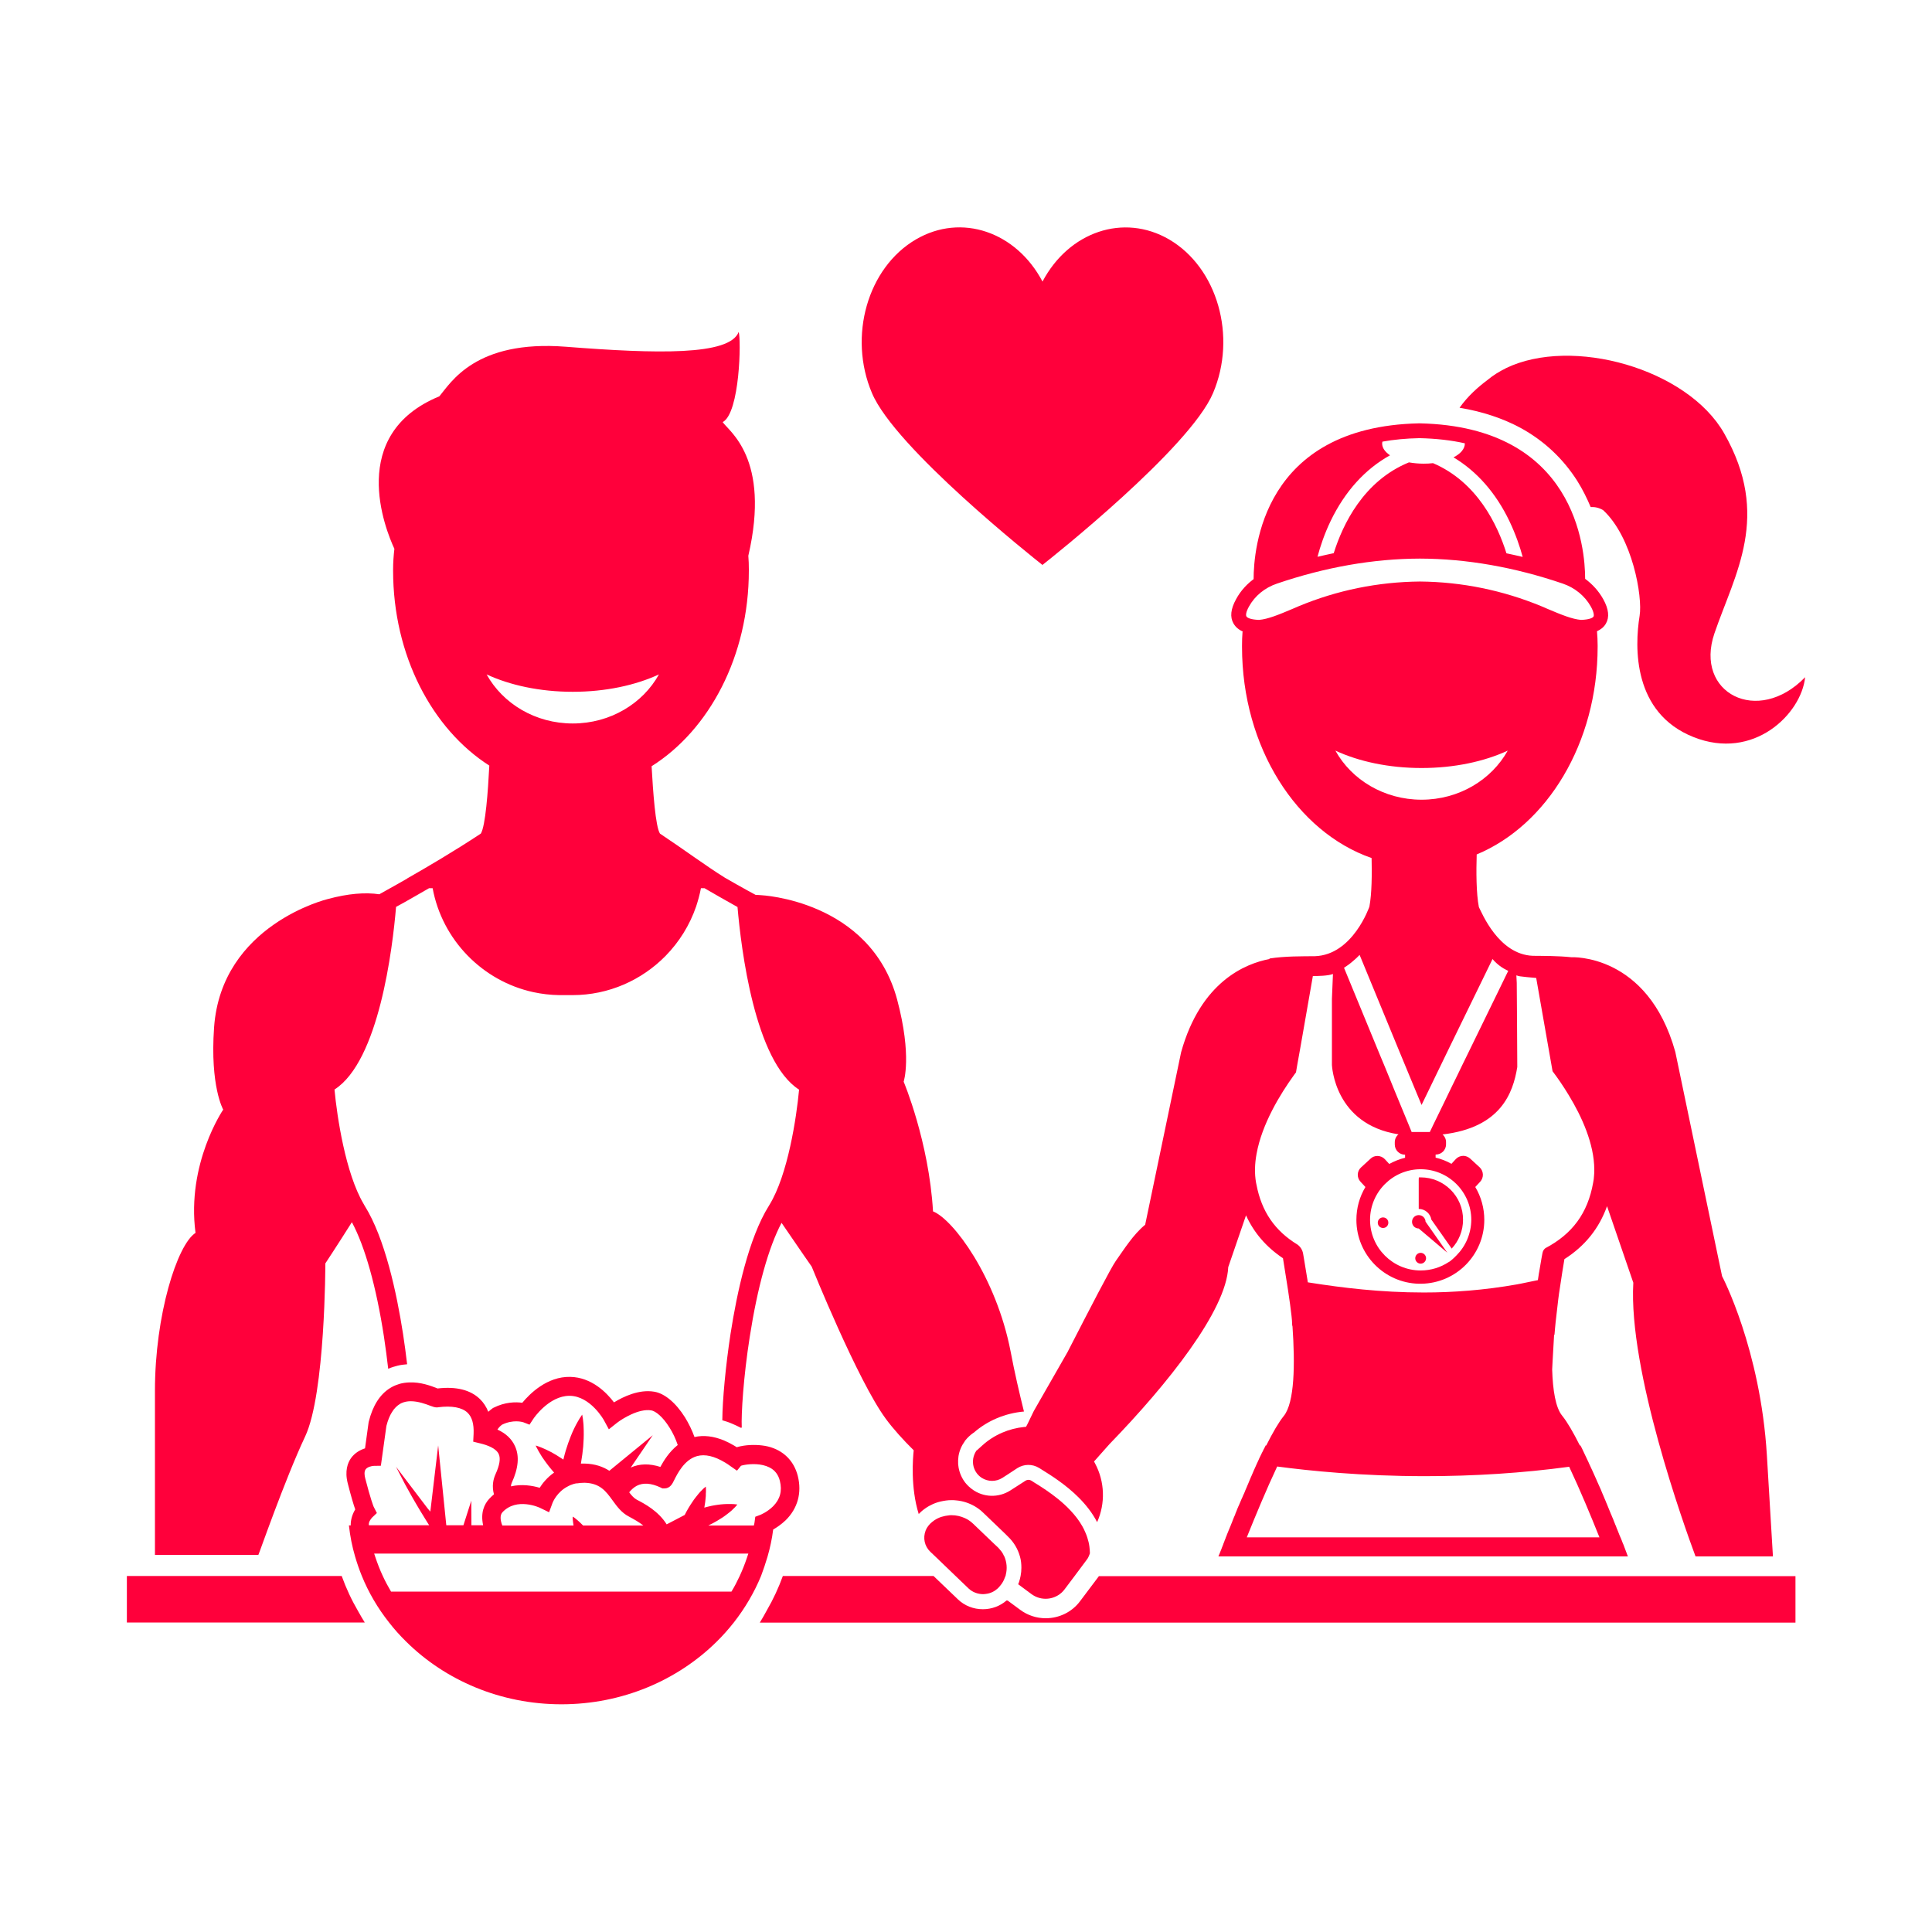 <svg width="280" height="280" viewBox="0 0 280 280" fill="none" xmlns="http://www.w3.org/2000/svg">
<path d="M156.538 232.046C155.381 233.614 153.514 234.529 151.554 234.529C150.21 234.529 148.922 234.1 147.84 233.297L146.048 231.972C145.992 231.972 145.936 231.953 145.88 231.953C144.928 232.774 143.714 233.222 142.445 233.222C141.082 233.222 139.794 232.718 138.824 231.785L135.296 228.406H113.456C112.84 230.105 112.074 231.766 111.141 233.372C110.824 233.988 110.469 234.566 110.114 235.164H260.213V228.425H159.264L156.538 232.046Z" fill="#FF003B"/>
<path d="M49.523 228.406H18.387V235.145H52.864C52.547 234.622 52.229 234.1 51.931 233.558C50.96 231.897 50.157 230.18 49.523 228.406Z" fill="#FF003B"/>
<path d="M205.613 176.102C205.072 176.102 204.643 176.531 204.643 177.072C204.643 177.614 205.072 178.043 205.613 178.043L209.757 181.552L206.603 177.054C206.584 176.531 206.155 176.102 205.613 176.102Z" fill="#FF003B"/>
<path d="M205.893 170.633C205.8 170.633 205.725 170.633 205.632 170.633L205.613 170.894V175.206C206.528 175.206 207.293 175.878 207.443 176.755L210.392 180.955C211.419 179.854 212.035 178.379 212.035 176.774C212.053 173.395 209.291 170.633 205.893 170.633Z" fill="#FF003B"/>
<path d="M200.443 176.438C200.014 176.438 199.678 176.773 199.678 177.203C199.678 177.632 200.014 177.968 200.443 177.968C200.872 177.968 201.208 177.632 201.208 177.203C201.208 176.773 200.872 176.438 200.443 176.438Z" fill="#FF003B"/>
<path d="M205.893 181.57C205.464 181.57 205.109 181.925 205.109 182.354C205.109 182.784 205.464 183.138 205.893 183.138C206.323 183.138 206.677 182.784 206.677 182.354C206.677 181.925 206.323 181.57 205.893 181.57Z" fill="#FF003B"/>
<path d="M180.152 91.54L180.078 91.558C180.022 92.23 180.003 92.902 180.003 93.574C180.003 93.63 180.003 93.686 180.003 93.742C180.003 108.302 187.936 120.585 198.782 124.355C198.838 126.651 198.819 129.526 198.464 131.393C198.464 131.393 196.075 138.393 190.568 138.579C188.702 138.598 186.238 138.561 183.979 138.915C183.979 138.934 183.979 138.953 183.979 138.99C180.526 139.643 174.03 142.238 171.174 152.505C168.56 165.067 166.955 172.777 165.966 177.499C164.248 178.899 162.904 181.065 161.71 182.745C161.038 183.678 157.958 189.633 154.71 195.961L149.838 204.473L149.782 204.585L149.539 205.089L149.259 205.667L149.072 206.059L148.886 206.433L148.699 206.787C148.606 206.787 148.531 206.806 148.438 206.806C146.235 207.03 144.07 207.926 142.352 209.494L141.568 210.203L141.55 210.185C141.531 210.203 141.512 210.241 141.494 210.259C141.27 210.595 141.12 210.969 141.046 211.379C140.915 212.163 141.12 212.929 141.587 213.545C141.792 213.806 142.016 214.011 142.278 214.179C143.174 214.758 144.35 214.777 145.283 214.179L146.123 213.638L147.43 212.779C148.382 212.163 149.614 212.145 150.584 212.742C150.603 212.742 150.603 212.761 150.622 212.761C150.734 212.835 150.846 212.91 150.976 212.985C152.302 213.806 154.448 215.15 156.334 217.035C157.36 218.062 158.312 219.257 159.003 220.601C160.216 217.894 160.123 214.739 158.704 212.089C158.648 211.995 158.611 211.902 158.555 211.809L158.891 211.435L159.302 210.969L160.048 210.129L160.795 209.289C169.214 200.609 177.726 189.931 178.006 183.641C178.883 181.102 179.742 178.582 180.582 176.137C181.739 178.675 183.512 180.729 185.939 182.353C186.126 183.51 186.406 185.246 186.667 186.945C186.779 187.654 186.872 188.363 186.966 189.017C187.134 190.267 187.264 191.331 187.264 191.891C187.264 192.022 187.283 192.134 187.32 192.246C187.694 197.659 187.638 203.259 186.051 205.219C185.323 206.115 184.446 207.627 183.512 209.494C183.494 209.494 183.456 209.494 183.438 209.475C183.363 209.625 183.288 209.774 183.214 209.923C183.195 209.961 183.176 209.998 183.158 210.017C183.083 210.166 183.027 210.297 182.952 210.446C182.952 210.446 182.952 210.465 182.934 210.465C182.859 210.614 182.784 210.782 182.71 210.931C182.691 210.969 182.672 211.006 182.654 211.043C182.579 211.193 182.523 211.323 182.448 211.473C182.448 211.491 182.43 211.51 182.43 211.529C182.355 211.697 182.28 211.846 182.206 212.014C182.187 212.051 182.168 212.089 182.15 212.126C182.094 212.275 182.019 212.406 181.963 212.555C181.944 212.574 181.944 212.611 181.926 212.63C181.851 212.798 181.776 212.966 181.702 213.134C181.683 213.171 181.664 213.19 181.664 213.227C181.608 213.377 181.534 213.526 181.478 213.657C181.459 213.694 181.459 213.713 181.44 213.75C181.366 213.918 181.291 214.086 181.216 214.254C181.198 214.291 181.198 214.31 181.179 214.347C181.123 214.497 181.048 214.646 180.992 214.795C180.974 214.833 180.955 214.87 180.955 214.889C180.88 215.057 180.806 215.225 180.731 215.411C180.731 215.43 180.712 215.449 180.712 215.467C180.638 215.617 180.582 215.785 180.507 215.934C180.488 215.971 180.47 216.009 180.47 216.046C180.395 216.214 180.32 216.401 180.246 216.569C180.246 216.569 180.246 216.587 180.227 216.587C180.152 216.755 180.096 216.905 180.022 217.073C180.003 217.11 179.984 217.147 179.966 217.185C179.816 217.521 179.686 217.857 179.536 218.193C179.518 218.23 179.499 218.267 179.48 218.305C179.406 218.473 179.35 218.622 179.275 218.79V218.809C179.2 218.977 179.144 219.145 179.07 219.313C179.051 219.35 179.032 219.387 179.032 219.425C178.976 219.574 178.92 219.723 178.846 219.854C178.846 219.873 178.827 219.891 178.827 219.91C178.771 220.078 178.696 220.227 178.64 220.377C178.622 220.414 178.603 220.451 178.603 220.489C178.547 220.619 178.491 220.769 178.435 220.899C178.435 220.918 178.416 220.937 178.416 220.955C178.36 221.105 178.286 221.254 178.23 221.403C178.211 221.441 178.211 221.478 178.192 221.497C178.136 221.627 178.099 221.739 178.043 221.851C178.024 221.889 178.024 221.926 178.006 221.945C177.95 222.075 177.894 222.225 177.838 222.355C177.819 222.393 177.8 222.43 177.8 222.467C177.763 222.579 177.707 222.673 177.67 222.785C177.651 222.822 177.632 222.859 177.632 222.897C177.576 223.027 177.539 223.139 177.483 223.27C177.464 223.307 177.446 223.345 177.446 223.382C177.408 223.475 177.371 223.569 177.334 223.662C177.315 223.699 177.296 223.737 177.296 223.774C177.259 223.886 177.203 223.998 177.166 224.11C177.147 224.147 177.128 224.203 177.11 224.241C177.091 224.315 177.054 224.371 177.035 224.446C177.016 224.502 176.998 224.558 176.979 224.595C176.942 224.67 176.923 224.745 176.886 224.819C176.867 224.875 176.83 224.95 176.811 225.006C176.792 225.062 176.774 225.118 176.755 225.155C176.736 225.211 176.718 225.267 176.68 225.323C176.662 225.342 176.662 225.379 176.643 225.398C176.624 225.454 176.606 225.51 176.587 225.566H235.928C235.891 225.473 235.854 225.361 235.798 225.249V225.23C235.723 225.025 235.63 224.782 235.536 224.539C235.536 224.521 235.518 224.502 235.518 224.483C235.48 224.371 235.424 224.259 235.387 224.147V224.129C235.331 223.998 235.294 223.886 235.238 223.755C235.219 223.737 235.219 223.699 235.2 223.681C235.163 223.569 235.107 223.457 235.07 223.345C235.07 223.326 235.051 223.307 235.051 223.289C234.995 223.158 234.939 223.027 234.883 222.878C234.864 222.859 234.864 222.822 234.846 222.803C234.808 222.691 234.752 222.561 234.696 222.449C234.678 222.411 234.678 222.393 234.659 222.355C234.603 222.225 234.547 222.075 234.491 221.926C234.472 221.889 234.472 221.87 234.454 221.833C234.398 221.721 234.36 221.59 234.304 221.478C234.286 221.441 234.267 221.403 234.267 221.366C234.211 221.217 234.155 221.067 234.08 220.918C234.08 220.899 234.062 220.881 234.062 220.862C234.006 220.731 233.95 220.582 233.894 220.451C233.875 220.414 233.856 220.377 233.856 220.339C233.8 220.171 233.726 220.022 233.651 219.854C233.595 219.686 233.52 219.537 233.446 219.369C233.427 219.331 233.427 219.294 233.408 219.275C233.278 218.939 233.128 218.603 232.998 218.267C232.979 218.23 232.96 218.193 232.96 218.174C232.886 218.006 232.83 217.838 232.755 217.689V217.67C232.68 217.502 232.606 217.315 232.531 217.147C232.512 217.11 232.512 217.091 232.494 217.054C232.419 216.886 232.363 216.737 232.288 216.569C232.288 216.55 232.27 216.55 232.27 216.531C232.195 216.345 232.12 216.177 232.046 215.99C232.046 215.971 232.027 215.953 232.027 215.934C231.952 215.766 231.878 215.598 231.803 215.43C231.803 215.411 231.784 215.393 231.784 215.393C231.71 215.206 231.635 215.038 231.542 214.851C231.542 214.833 231.523 214.833 231.523 214.814C231.448 214.646 231.374 214.478 231.299 214.291C231.299 214.273 231.28 214.273 231.28 214.254C231.112 213.899 230.963 213.526 230.795 213.171C230.795 213.153 230.776 213.134 230.776 213.134C230.608 212.779 230.459 212.425 230.291 212.089C230.291 212.07 230.272 212.051 230.272 212.033C230.104 211.697 229.955 211.342 229.787 211.006C229.787 210.987 229.768 210.969 229.768 210.969C229.6 210.633 229.451 210.315 229.302 209.979C229.302 209.961 229.283 209.961 229.283 209.942C229.208 209.793 229.134 209.625 229.04 209.475C229.022 209.475 229.003 209.475 228.966 209.494C228.032 207.627 227.136 206.078 226.408 205.182C225.438 204.006 225.046 201.486 224.952 198.481L225.008 197.379L225.102 195.718L225.232 193.459C225.251 193.459 225.27 193.459 225.288 193.441C225.326 192.843 225.4 192.209 225.456 191.593L225.83 188.345C225.904 187.766 225.979 187.187 226.072 186.646C226.315 185.022 226.539 183.547 226.726 182.483C229.712 180.579 231.747 178.041 232.904 174.811C234.136 178.395 235.424 182.147 236.712 185.899C235.984 198.593 244.086 221.161 245.728 225.566H256.947C256.872 224.259 256.648 220.675 256.07 210.913C255.136 195.494 249.574 184.947 249.574 184.947C249.574 184.947 249.574 184.947 242.798 152.449C238.803 138.131 227.734 138.729 227.734 138.729C225.755 138.523 223.739 138.542 222.152 138.523C217.168 138.337 214.742 132.233 214.331 131.467C213.939 129.47 213.939 126.259 214.014 123.833C224.206 119.595 231.542 107.705 231.542 93.705C231.542 93.649 231.542 93.593 231.542 93.537C231.542 92.846 231.504 92.156 231.448 91.484C232.027 91.222 232.456 90.868 232.736 90.382C233.278 89.449 233.147 88.273 232.363 86.854C231.71 85.678 230.814 84.689 229.731 83.886C229.731 79.481 228.331 61.859 205.8 61.355C205.763 61.355 205.744 61.355 205.707 61.355C205.67 61.355 205.651 61.355 205.614 61.355C182.971 61.859 181.683 79.668 181.683 83.942C181.776 83.868 181.888 83.793 181.982 83.718C180.806 84.521 179.816 85.585 179.144 86.835C178.36 88.254 178.23 89.43 178.771 90.364C179.088 90.905 179.536 91.278 180.152 91.54ZM227.416 212.574C228.966 215.859 230.59 219.761 231.803 222.803H180.694C181.926 219.742 183.55 215.822 185.099 212.537C189.71 213.153 197.307 213.937 206.528 213.937C213.64 213.937 220.659 213.489 227.416 212.574ZM220.006 141.435C220.08 141.454 220.174 141.473 220.267 141.491C220.752 141.566 221.76 141.659 222.638 141.734L225.008 155.249C225.718 156.182 226.558 157.395 227.379 158.758C229.246 161.838 231.038 165.758 231.056 169.491C231.056 169.79 231.056 170.107 231.019 170.406C231 170.742 230.963 171.078 230.888 171.414C230.104 175.838 227.864 178.843 223.963 180.897C223.739 181.083 223.608 181.27 223.534 181.662C223.515 181.755 223.328 182.745 223.086 184.238C223.086 184.275 223.067 184.313 223.067 184.35C223.067 184.369 223.067 184.406 223.048 184.425C222.992 184.779 222.936 185.134 222.88 185.526C222.022 185.713 221.182 185.881 220.342 186.049C220.267 186.067 220.211 186.067 220.136 186.086C220.043 186.105 219.95 186.123 219.856 186.142C215.115 186.982 210.56 187.318 206.342 187.318C200.014 187.318 194.414 186.609 190.008 185.918C189.971 185.918 189.934 185.899 189.896 185.899C189.859 185.899 189.822 185.881 189.766 185.881C189.691 185.862 189.616 185.862 189.542 185.843C189.523 185.769 189.523 185.694 189.504 185.619C189.504 185.582 189.486 185.545 189.486 185.489C189.486 185.451 189.467 185.414 189.467 185.377C189.131 183.267 188.87 181.793 188.851 181.662C188.758 181.158 188.478 180.71 188.067 180.393C184.782 178.395 182.84 175.614 182.094 171.675C182.075 171.582 182.056 171.507 182.038 171.414C181.795 170.051 181.851 168.633 182.112 167.214C182.896 162.865 185.566 158.534 187.507 155.846C187.619 155.697 187.712 155.547 187.824 155.417L187.992 154.427L188.496 151.609L190.27 141.454C190.307 141.454 190.326 141.454 190.382 141.454C190.942 141.454 192.51 141.435 193.182 141.155L193.032 144.758V154.353C193.051 154.465 193.387 162.958 202.683 164.395C202.347 164.657 202.142 165.086 202.142 165.534V165.87C202.142 166.673 202.795 167.345 203.616 167.345H203.635V167.793C202.832 167.979 202.067 168.297 201.339 168.689L200.704 167.998C200.424 167.699 200.032 167.531 199.622 167.531C199.248 167.531 198.894 167.662 198.632 167.923L197.251 169.193C196.654 169.734 196.616 170.667 197.176 171.265L197.886 172.03C197.027 173.467 196.579 175.091 196.579 176.79C196.579 181.83 200.63 185.937 205.632 186.049C205.707 186.049 205.782 186.049 205.856 186.049C205.894 186.049 205.95 186.049 205.987 186.049C211.046 185.974 215.115 181.849 215.115 176.79C215.115 175.11 214.667 173.467 213.808 172.03L214.518 171.265C214.779 170.985 214.928 170.593 214.91 170.201C214.891 169.809 214.723 169.435 214.443 169.174L213.062 167.905C212.782 167.662 212.427 167.513 212.072 167.513C211.662 167.513 211.27 167.681 210.99 167.979L210.355 168.67C209.627 168.259 208.862 167.961 208.059 167.774V167.326H208.096C208.899 167.326 209.571 166.673 209.571 165.851V165.515C209.571 165.067 209.366 164.675 209.067 164.414C217.486 163.425 219.278 158.441 219.894 154.651C219.894 154.633 219.894 154.502 219.894 154.278C219.894 152.243 219.819 142.443 219.819 142.443L219.763 141.361C219.856 141.379 219.931 141.398 220.006 141.435ZM211.083 181.942C211.064 181.961 211.064 181.961 211.046 181.979C210.99 182.035 210.934 182.091 210.878 182.147C210.84 182.185 210.803 182.203 210.784 182.241C210.784 182.241 210.784 182.241 210.766 182.259C210.691 182.315 210.635 182.39 210.56 182.446L210.542 182.465C210.467 182.521 210.392 182.577 210.318 182.651L210.299 182.67C210.262 182.707 210.224 182.726 210.187 182.763C210.131 182.801 210.075 182.838 210.019 182.875C210 182.894 209.982 182.913 209.944 182.913C208.787 183.678 207.387 184.126 205.894 184.126C201.862 184.126 198.558 180.841 198.558 176.79C198.558 172.758 201.843 169.454 205.894 169.454C209.926 169.454 213.23 172.739 213.23 176.79C213.211 178.787 212.408 180.617 211.083 181.942ZM216.31 138.99C216.478 139.195 216.683 139.419 216.926 139.625C217.318 139.979 217.784 140.315 218.363 140.595C218.438 140.633 218.512 140.67 218.587 140.707L218.382 141.118L217.056 143.843L212.576 153.027L212.016 154.166L211.251 155.753L210.392 157.507L209.366 159.635L207.648 163.163L207.536 163.406L207.219 164.059H204.587L204.214 163.145L202.086 157.993L201.32 156.107L200.63 154.427L200.014 152.953L195.963 143.115L194.787 140.259C195.198 139.998 195.664 139.662 196.131 139.251C196.448 138.99 196.747 138.71 197.046 138.393L202.72 152.169L204.326 156.051L205.427 158.702L206.024 160.139L207.2 157.713L208.339 155.361L210.094 151.739L216.31 138.99ZM206.024 115.899C200.592 115.899 195.87 113.006 193.536 108.787C196.915 110.355 201.264 111.307 206.024 111.307C210.784 111.307 215.134 110.355 218.512 108.787C216.16 113.006 211.456 115.899 206.024 115.899ZM192.846 75.505C194.918 71.212 197.848 67.982 201.451 65.985C200.742 65.499 200.312 64.921 200.312 64.286C200.312 64.193 200.331 64.1 200.35 64.006C202.011 63.708 203.784 63.539 205.688 63.502H205.726H205.763C208.134 63.558 210.318 63.801 212.296 64.249C212.296 64.267 212.296 64.267 212.296 64.286C212.296 65.052 211.68 65.761 210.654 66.284C214.032 68.299 216.795 71.436 218.755 75.523C219.67 77.446 220.286 79.257 220.678 80.713C219.894 80.526 219.11 80.358 218.326 80.19C217.038 76.084 214.107 69.868 207.686 67.124C207.238 67.18 206.79 67.198 206.304 67.198C205.558 67.198 204.848 67.124 204.195 67.011C197.606 69.7 194.6 76.009 193.294 80.171C192.51 80.34 191.726 80.507 190.942 80.694C191.334 79.219 191.931 77.409 192.846 75.505ZM181.011 87.9C181.87 86.35 183.307 85.174 185.08 84.577C192.043 82.206 199.006 80.974 205.782 80.956C212.558 80.974 219.52 82.206 226.483 84.577C228.238 85.174 229.694 86.369 230.552 87.9C231 88.702 231.038 89.188 230.944 89.356C230.832 89.561 230.291 89.803 229.134 89.841C227.846 89.729 226.334 89.113 224.262 88.236C224 88.124 223.72 88.011 223.44 87.881C217.803 85.547 211.867 84.334 205.8 84.278C199.734 84.334 193.798 85.529 188.16 87.881C187.88 87.993 187.6 88.124 187.339 88.236C185.267 89.113 183.755 89.729 182.467 89.841C181.328 89.803 180.787 89.561 180.656 89.356C180.526 89.188 180.563 88.702 181.011 87.9Z" fill="#FF003B"/>
<path d="M228.592 69.7C229.376 70.951 230.01 72.239 230.533 73.49C231.112 73.452 231.709 73.564 232.344 73.938C236.6 77.895 238.074 86.481 237.626 89.244C236.88 93.836 236.656 103.319 245.41 106.81C254.165 110.319 261.072 103.45 261.613 98.148C254.762 105.223 245.504 100.444 248.472 91.783C251.44 83.121 256.722 74.815 249.872 62.794C244.533 53.423 227.808 48.719 218.232 53.367C218.232 53.367 218.213 53.367 218.213 53.386C217.261 53.852 216.365 54.412 215.562 55.084C214.256 56.055 212.706 57.417 211.53 59.097C214.834 59.639 217.802 60.628 220.397 62.028C223.794 63.895 226.538 66.471 228.592 69.7Z" fill="#FF003B"/>
<path d="M44.221 208.191C47.152 201.975 47.152 183.103 47.152 183.103C47.152 183.103 48.795 180.62 50.997 177.129C52.883 180.62 54.525 186.444 55.645 193.724C55.888 195.329 56.093 196.897 56.261 198.372C56.691 198.185 57.157 198.036 57.624 197.924C58.072 197.812 58.539 197.756 59.005 197.719C58.837 196.263 58.632 194.769 58.408 193.295C57.493 187.415 55.795 179.444 52.845 174.74C52.789 174.647 52.733 174.553 52.677 174.441C50.083 170.036 48.851 161.897 48.477 157.903C54.917 153.796 56.896 137.463 57.4 131.433C57.755 131.228 58.147 131.023 58.557 130.799C59.603 130.201 60.835 129.511 62.179 128.727H62.701C64.083 136.212 69.907 142.185 77.299 143.791C78.512 144.052 79.763 144.201 81.051 144.22C81.125 144.22 81.2 144.22 81.275 144.22H81.461H82.787H82.973C88.237 144.22 93.016 142.036 96.451 138.545C98.429 136.529 99.96 134.084 100.893 131.359C101.173 130.5 101.416 129.623 101.584 128.727H102.107C102.331 128.857 102.555 128.988 102.779 129.119C103.339 129.436 103.88 129.753 104.403 130.052C105.336 130.575 106.176 131.06 106.885 131.452C107.408 137.463 109.368 153.796 115.808 157.921C115.435 161.953 114.184 170.297 111.496 174.647C111.477 174.684 111.459 174.721 111.44 174.74C108.491 179.444 106.792 187.415 105.877 193.295C105.168 197.924 104.701 202.908 104.683 205.839C105.149 205.969 105.616 206.119 106.083 206.324C106.493 206.492 106.923 206.697 107.352 206.921C107.408 206.921 107.464 206.903 107.501 206.903C107.408 204.961 107.744 199.567 108.659 193.743C109.779 186.537 111.403 180.732 113.269 177.223C115.771 180.9 117.637 183.569 117.637 183.569C117.637 183.569 124.301 200.089 128.371 205.615C129.453 207.089 130.891 208.676 132.421 210.188C132.309 211.233 131.936 215.545 133.149 219.428C133.205 219.372 133.243 219.316 133.299 219.279L133.317 219.26C133.373 219.204 133.429 219.148 133.485 219.092C133.672 218.924 133.877 218.756 134.101 218.607C134.437 218.364 134.811 218.159 135.184 217.991C135.427 217.879 135.688 217.785 135.931 217.711C136.043 217.673 136.173 217.636 136.285 217.617C136.547 217.561 136.808 217.505 137.088 217.468C137.349 217.431 137.629 217.412 137.909 217.412C138.077 217.412 138.245 217.412 138.413 217.431C138.731 217.449 139.048 217.505 139.347 217.561C140.224 217.748 141.064 218.121 141.792 218.644C142.035 218.812 142.277 219.017 142.483 219.223L145.675 222.284L145.992 222.601L146.085 222.695C146.925 223.497 147.504 224.468 147.803 225.532C147.803 225.551 147.821 225.569 147.821 225.588C147.971 226.111 148.027 226.652 148.027 227.212C148.027 227.604 147.989 227.996 147.915 228.388C147.859 228.687 147.784 228.967 147.691 229.265C147.653 229.377 147.616 229.489 147.56 229.601L148.493 230.292L149.501 231.039C149.576 231.095 149.651 231.151 149.725 231.188C151.219 232.121 153.216 231.767 154.28 230.348L155.755 228.388L157.453 226.111C157.509 226.036 157.547 225.961 157.603 225.905C157.659 225.812 157.733 225.7 157.771 225.588C157.845 225.439 157.901 225.271 157.957 225.121C157.957 224.785 157.92 224.449 157.883 224.132C157.827 223.684 157.715 223.255 157.584 222.844C157.453 222.415 157.267 222.004 157.08 221.612C157.005 221.481 156.949 221.351 156.875 221.22C156.389 220.361 155.792 219.596 155.12 218.887C154 217.692 152.693 216.703 151.573 215.937C150.92 215.489 150.323 215.116 149.856 214.836C149.725 214.761 149.595 214.668 149.483 214.593C149.221 214.425 148.885 214.425 148.624 214.593L147.989 215.004L146.477 215.975C144.704 217.132 142.483 217.02 140.877 215.825C140.523 215.564 140.187 215.247 139.888 214.873C139.384 214.22 139.048 213.436 138.917 212.633C138.899 212.484 138.88 212.316 138.861 212.167C138.861 212.129 138.861 212.111 138.861 212.073C138.843 211.775 138.861 211.476 138.899 211.177C138.899 211.121 138.917 211.065 138.917 211.009C139.048 210.225 139.365 209.497 139.832 208.863L139.813 208.844L139.888 208.769C140.224 208.34 140.635 207.967 141.083 207.649V207.668C143.117 205.876 145.675 204.812 148.4 204.569C147.728 201.863 147.037 198.895 146.459 195.833C144.368 185.081 138.171 176.737 135.221 175.561C134.624 165.425 130.965 156.764 130.965 156.764C130.965 156.764 132.216 153.087 130.013 144.836C126.112 130.425 110.264 129.735 110.264 129.735C110.003 129.716 109.76 129.697 109.517 129.697L108.248 129.007C107.203 128.428 106.139 127.831 105.075 127.215C102.256 125.46 98.971 123.015 95.648 120.812C94.995 119.804 94.64 114.708 94.435 111.049C102.797 105.785 108.528 95.071 108.528 82.695C108.528 82.639 108.528 82.583 108.528 82.527C108.528 81.855 108.509 81.201 108.453 80.548C111.739 66.362 105.56 62.46 104.739 61.172C107.24 59.865 107.427 49.132 107.053 48.105C105.765 51.559 95.125 51.279 82.003 50.252C68.88 49.225 65.333 55.479 63.672 57.439C50.288 62.946 55.832 76.684 57.157 79.54C57.045 80.511 56.971 81.519 56.971 82.527C56.971 82.583 56.971 82.639 56.971 82.695C56.971 94.996 62.627 105.655 70.915 110.956C70.728 114.689 70.355 119.748 69.683 120.812C65.781 123.388 61.899 125.665 58.987 127.327V127.345C57.997 127.905 57.027 128.465 56.037 129.007L54.973 129.604C52.939 129.305 50.475 129.492 47.507 130.295C47.507 130.295 32.069 133.991 31.024 148.924C30.427 157.455 32.349 160.815 32.349 160.815C32.349 160.815 27.011 168.617 28.336 178.679C25.667 180.396 22.456 190.588 22.456 201.545C22.456 212.503 22.456 225.345 22.456 225.345H37.445C37.501 225.327 41.291 214.407 44.221 208.191ZM70.523 97.74C73.901 99.308 78.251 100.26 83.011 100.26C87.771 100.26 92.12 99.308 95.499 97.74C93.165 101.959 88.443 104.852 83.011 104.852C77.579 104.852 72.875 101.977 70.523 97.74Z" fill="#FF003B"/>
<path d="M145.376 225.231C145.227 224.951 145.04 224.708 144.816 224.466C144.76 224.391 144.685 224.335 144.629 224.26L144.069 223.738L141.008 220.807C140.653 220.471 140.261 220.21 139.851 220.023C139.235 219.743 138.581 219.594 137.909 219.594C137.797 219.594 137.667 219.594 137.555 219.612C137.181 219.65 136.789 219.724 136.435 219.836C136.08 219.948 135.744 220.116 135.427 220.322C135.221 220.471 135.016 220.62 134.829 220.807L134.811 220.826L134.792 220.844C134.699 220.938 134.624 221.031 134.549 221.124C134.381 221.33 134.251 221.554 134.157 221.796C134.157 221.815 134.139 221.834 134.139 221.852C133.747 222.879 133.971 224.074 134.829 224.895L135.557 225.586L138.469 228.386L140.355 230.196C140.933 230.756 141.717 231.036 142.483 231.036C142.613 231.036 142.763 231.018 142.893 230.999C143.229 230.962 143.547 230.868 143.845 230.719C144.125 230.588 144.387 230.402 144.611 230.196L144.629 230.178C144.704 230.103 144.779 230.028 144.853 229.935C145.115 229.636 145.339 229.319 145.488 228.983C145.581 228.778 145.656 228.591 145.731 228.386C145.749 228.33 145.768 228.274 145.768 228.218C145.992 227.34 145.917 226.426 145.563 225.586C145.488 225.474 145.432 225.362 145.376 225.231Z" fill="#FF003B"/>
<path d="M151.05 81.853C151.05 81.891 151.05 81.909 151.05 81.909C151.05 81.909 151.069 81.909 151.088 81.891C151.106 81.909 151.106 81.909 151.106 81.909C151.106 81.909 151.106 81.891 151.106 81.853C152.376 80.864 172.424 64.941 175.802 56.971C179.293 48.757 176.437 38.789 169.437 34.701C162.829 30.856 154.896 33.6 151.088 40.805C147.28 33.6 139.346 30.837 132.738 34.701C125.738 38.789 122.882 48.757 126.373 56.971C129.733 64.941 149.8 80.864 151.05 81.853Z" fill="#FF003B"/>
<path d="M111.235 225.607C111.608 224.319 111.888 223.012 112.056 221.668C112.579 221.37 113.214 220.94 113.848 220.343C115.603 218.626 116.238 216.348 115.622 213.903C115.062 211.7 113.512 210.17 111.272 209.628C110.246 209.386 108.92 209.348 107.8 209.516C107.427 209.572 107.091 209.647 106.774 209.74C106.643 209.666 106.512 209.572 106.382 209.498C105.878 209.199 105.392 208.956 104.907 208.751C103.395 208.135 101.976 207.967 100.651 208.266C100.296 207.276 99.83 206.324 99.27 205.41C97.944 203.3 96.32 201.938 94.808 201.695C92.606 201.322 90.328 202.423 88.984 203.244C87.902 201.807 85.718 199.604 82.638 199.548C79.278 199.474 76.758 202.012 75.694 203.3C74.742 203.17 73.211 203.17 71.512 204.028L71.438 204.066L71.363 204.122C71.158 204.271 70.971 204.42 70.766 204.607C70.486 203.898 70.075 203.263 69.552 202.759C68.19 201.434 66.118 200.911 63.411 201.228C63.355 201.21 63.299 201.191 63.243 201.154C62.459 200.855 60.947 200.276 59.304 200.351C58.856 200.37 58.39 200.426 57.923 200.556C57.55 200.668 57.158 200.818 56.784 201.023C56.71 201.06 56.635 201.116 56.56 201.154C55.067 202.068 54.022 203.711 53.443 206.044L53.424 206.119L52.902 209.908C52.248 210.114 51.446 210.524 50.867 211.327C50.4 211.999 49.934 213.175 50.4 214.986C50.886 216.89 51.24 218.066 51.483 218.756C51.091 219.41 50.811 220.212 50.83 221.071H50.568C50.736 222.62 51.035 224.132 51.464 225.588C51.744 226.54 52.062 227.474 52.435 228.388C53.424 230.815 54.75 233.074 56.374 235.127C57.139 236.116 57.979 237.05 58.875 237.927C64.512 243.508 72.52 246.999 81.368 246.999C90.216 246.999 98.206 243.508 103.862 237.927C104.758 237.05 105.579 236.116 106.363 235.127C107.968 233.074 109.312 230.796 110.302 228.388C110.638 227.492 110.955 226.559 111.235 225.607ZM72.763 206.474C74.368 205.69 75.694 206.082 75.824 206.119L76.739 206.474L77.318 205.596C77.336 205.559 79.558 202.292 82.526 202.292C82.544 202.292 82.582 202.292 82.6 202.292C85.568 202.348 87.491 205.764 87.51 205.802L88.238 207.146L89.414 206.212C90.179 205.615 92.587 204.103 94.379 204.402C94.995 204.495 96.059 205.316 97.048 206.922C97.496 207.631 97.907 208.471 98.224 209.423C96.992 210.394 96.19 211.7 95.704 212.596C94.136 212.092 92.699 212.111 91.411 212.69L94.603 208.004L88.312 213.156C87.416 212.578 86.259 212.148 84.728 212.111C84.542 212.111 84.374 212.111 84.187 212.111C84.206 212.036 84.206 211.962 84.224 211.887C84.355 211.159 84.448 210.412 84.523 209.647C84.579 208.9 84.616 208.135 84.598 207.37C84.598 207.183 84.579 206.978 84.579 206.791C84.579 206.604 84.56 206.399 84.542 206.212C84.504 205.82 84.467 205.428 84.374 205.018C84.131 205.354 83.926 205.69 83.739 206.026C83.646 206.194 83.552 206.362 83.459 206.53C83.366 206.698 83.291 206.866 83.198 207.052C82.862 207.743 82.6 208.452 82.339 209.162C82.096 209.871 81.872 210.58 81.704 211.308C81.686 211.383 81.667 211.458 81.648 211.532C81.312 211.308 80.995 211.103 80.659 210.898C80.416 210.748 80.192 210.618 79.95 210.487L79.576 210.3C79.446 210.244 79.334 210.17 79.203 210.114C79.072 210.058 78.942 210.002 78.83 209.946C78.699 209.89 78.568 209.834 78.438 209.778C78.307 209.722 78.176 209.666 78.046 209.628C77.915 209.572 77.766 209.535 77.635 209.498C77.691 209.647 77.766 209.778 77.84 209.908C77.915 210.039 77.971 210.17 78.046 210.3C78.12 210.431 78.195 210.562 78.27 210.674C78.344 210.804 78.419 210.916 78.494 211.047C78.568 211.159 78.643 211.29 78.736 211.402L78.979 211.756C79.147 211.98 79.315 212.204 79.483 212.428C79.744 212.764 80.024 213.1 80.304 213.418C79.315 214.108 78.643 214.948 78.214 215.62C77.206 215.322 75.656 215.042 74.051 215.415C74.051 215.247 74.088 215.079 74.163 214.911C75.134 212.783 75.302 211.028 74.63 209.572C74.163 208.546 73.323 207.743 72.091 207.183C72.278 206.903 72.502 206.66 72.763 206.474ZM83.011 220.25C83.03 220.399 83.048 220.548 83.067 220.716C83.086 220.847 83.104 220.959 83.123 221.09H72.8C72.483 220.287 72.446 219.578 72.819 219.167C74.872 216.964 78.176 218.476 78.307 218.551L79.576 219.167L80.08 217.804C80.118 217.711 80.715 216.218 82.302 215.415C82.302 215.415 82.862 215.079 83.59 214.967V214.986C83.926 214.93 84.299 214.892 84.71 214.892C86.95 214.948 87.808 216.106 88.779 217.45C89.414 218.327 90.086 219.242 91.131 219.783C91.896 220.194 92.624 220.604 93.24 221.09H84.504C84.448 221.034 84.411 220.978 84.355 220.94C84.15 220.735 83.944 220.53 83.72 220.343C83.608 220.25 83.496 220.156 83.384 220.063C83.272 219.97 83.142 219.876 83.011 219.802C82.992 219.932 82.992 220.1 83.011 220.25ZM53.91 219.951L54.619 219.279L54.152 218.364C54.115 218.271 53.704 217.263 52.939 214.276C52.827 213.866 52.752 213.306 52.976 212.97C53.238 212.578 53.91 212.466 54.115 212.447L55.198 212.428L56 206.66C56.206 205.858 56.467 205.186 56.803 204.663C57.139 204.103 57.55 203.711 57.998 203.45C58.035 203.431 58.091 203.394 58.128 203.375C58.558 203.17 59.043 203.076 59.51 203.076C60.611 203.076 61.712 203.487 62.347 203.73C62.758 203.879 63 203.972 63.318 203.972H63.392L63.467 203.954C65.483 203.692 66.958 203.972 67.76 204.738C68.414 205.372 68.694 206.38 68.638 207.78L68.582 208.938L69.646 209.199C70.635 209.442 71.886 209.89 72.278 210.73C72.576 211.364 72.408 212.354 71.811 213.66C71.475 214.407 71.27 215.396 71.587 216.572C71.363 216.759 71.139 216.964 70.915 217.207C70.168 218.01 69.627 219.242 70.019 221.052H68.32L68.302 217.487L67.163 221.052H64.68L63.504 209.479L62.366 219.074C62.235 218.924 62.104 218.756 61.974 218.607L58.968 214.65L57.68 212.951L57.4 212.578C57.4 212.578 57.494 212.783 57.68 213.138C57.904 213.586 58.259 214.276 58.707 215.116C58.782 215.247 58.838 215.359 58.912 215.49C59.062 215.751 59.211 216.031 59.379 216.33C59.622 216.759 59.864 217.207 60.144 217.674C60.406 218.14 60.704 218.607 60.984 219.092C61.283 219.578 61.582 220.063 61.88 220.548C61.992 220.716 62.086 220.884 62.198 221.052H58.558H57.158H55.758H53.462C53.387 220.623 53.686 220.212 53.91 219.951ZM108.304 225.607C108.286 225.663 108.267 225.719 108.248 225.775C107.95 226.671 107.595 227.548 107.203 228.407C106.848 229.172 106.456 229.938 106.008 230.666H56.672C56.243 229.938 55.832 229.172 55.478 228.407C55.048 227.492 54.694 226.559 54.376 225.607C54.32 225.458 54.283 225.308 54.227 225.159H55.515H108.454C108.398 225.308 108.342 225.458 108.304 225.607ZM109.462 219.82L109.35 220.642C109.35 220.642 109.331 220.81 109.256 221.09H108.566H107.166H105.766H102.648C103.078 220.884 103.507 220.66 103.918 220.418C104.179 220.268 104.44 220.1 104.702 219.932C104.832 219.839 104.963 219.764 105.075 219.671C105.206 219.578 105.318 219.484 105.448 219.391C105.504 219.335 105.579 219.298 105.635 219.242C105.691 219.186 105.766 219.148 105.822 219.092C105.952 218.999 106.064 218.887 106.176 218.775C106.419 218.551 106.643 218.327 106.867 218.047C106.531 217.991 106.214 217.972 105.896 217.972C105.784 217.972 105.672 217.972 105.542 217.972C105.504 217.972 105.448 217.972 105.411 217.972C105.262 217.972 105.094 217.991 104.944 217.991C104.795 218.01 104.627 218.01 104.478 218.028C104.328 218.047 104.179 218.066 104.03 218.084C103.731 218.122 103.432 218.178 103.134 218.234C102.779 218.308 102.424 218.402 102.07 218.495C102.07 218.476 102.088 218.458 102.088 218.42C102.126 218.178 102.163 217.954 102.2 217.711L102.238 217.356C102.256 217.244 102.256 217.114 102.275 216.983C102.294 216.852 102.294 216.74 102.294 216.61C102.294 216.479 102.294 216.367 102.312 216.236C102.312 216.106 102.312 215.975 102.312 215.844C102.312 215.714 102.294 215.583 102.294 215.452C102.2 215.527 102.088 215.62 101.995 215.695C101.902 215.788 101.808 215.863 101.734 215.956C101.64 216.05 101.566 216.124 101.472 216.218C101.398 216.311 101.304 216.404 101.23 216.498C101.155 216.591 101.08 216.684 101.006 216.778L100.782 217.058C100.632 217.244 100.502 217.431 100.371 217.636C99.942 218.252 99.568 218.887 99.232 219.559L96.619 220.922C95.424 218.999 93.427 217.935 92.27 217.338C91.896 217.132 91.542 216.759 91.187 216.274C91.486 215.9 91.859 215.564 92.27 215.34C93.203 214.855 94.36 214.93 95.742 215.583L96.003 215.714H96.283C97.123 215.714 97.459 215.023 97.702 214.519C98.15 213.623 99.176 211.532 101.024 211.028C102.182 210.711 103.544 211.028 105.112 211.98C105.355 212.13 105.598 212.279 105.84 212.466L106.587 212.988L106.811 213.138L107.39 212.428C107.52 212.391 107.707 212.335 107.95 212.298C108.827 212.148 110.339 212.074 111.515 212.671C112.299 213.063 112.803 213.716 113.027 214.631C113.382 216.068 113.064 217.263 112.056 218.29C111.198 219.148 110.171 219.559 110.152 219.559L109.462 219.82Z" fill="#FF003B"/>
</svg>

